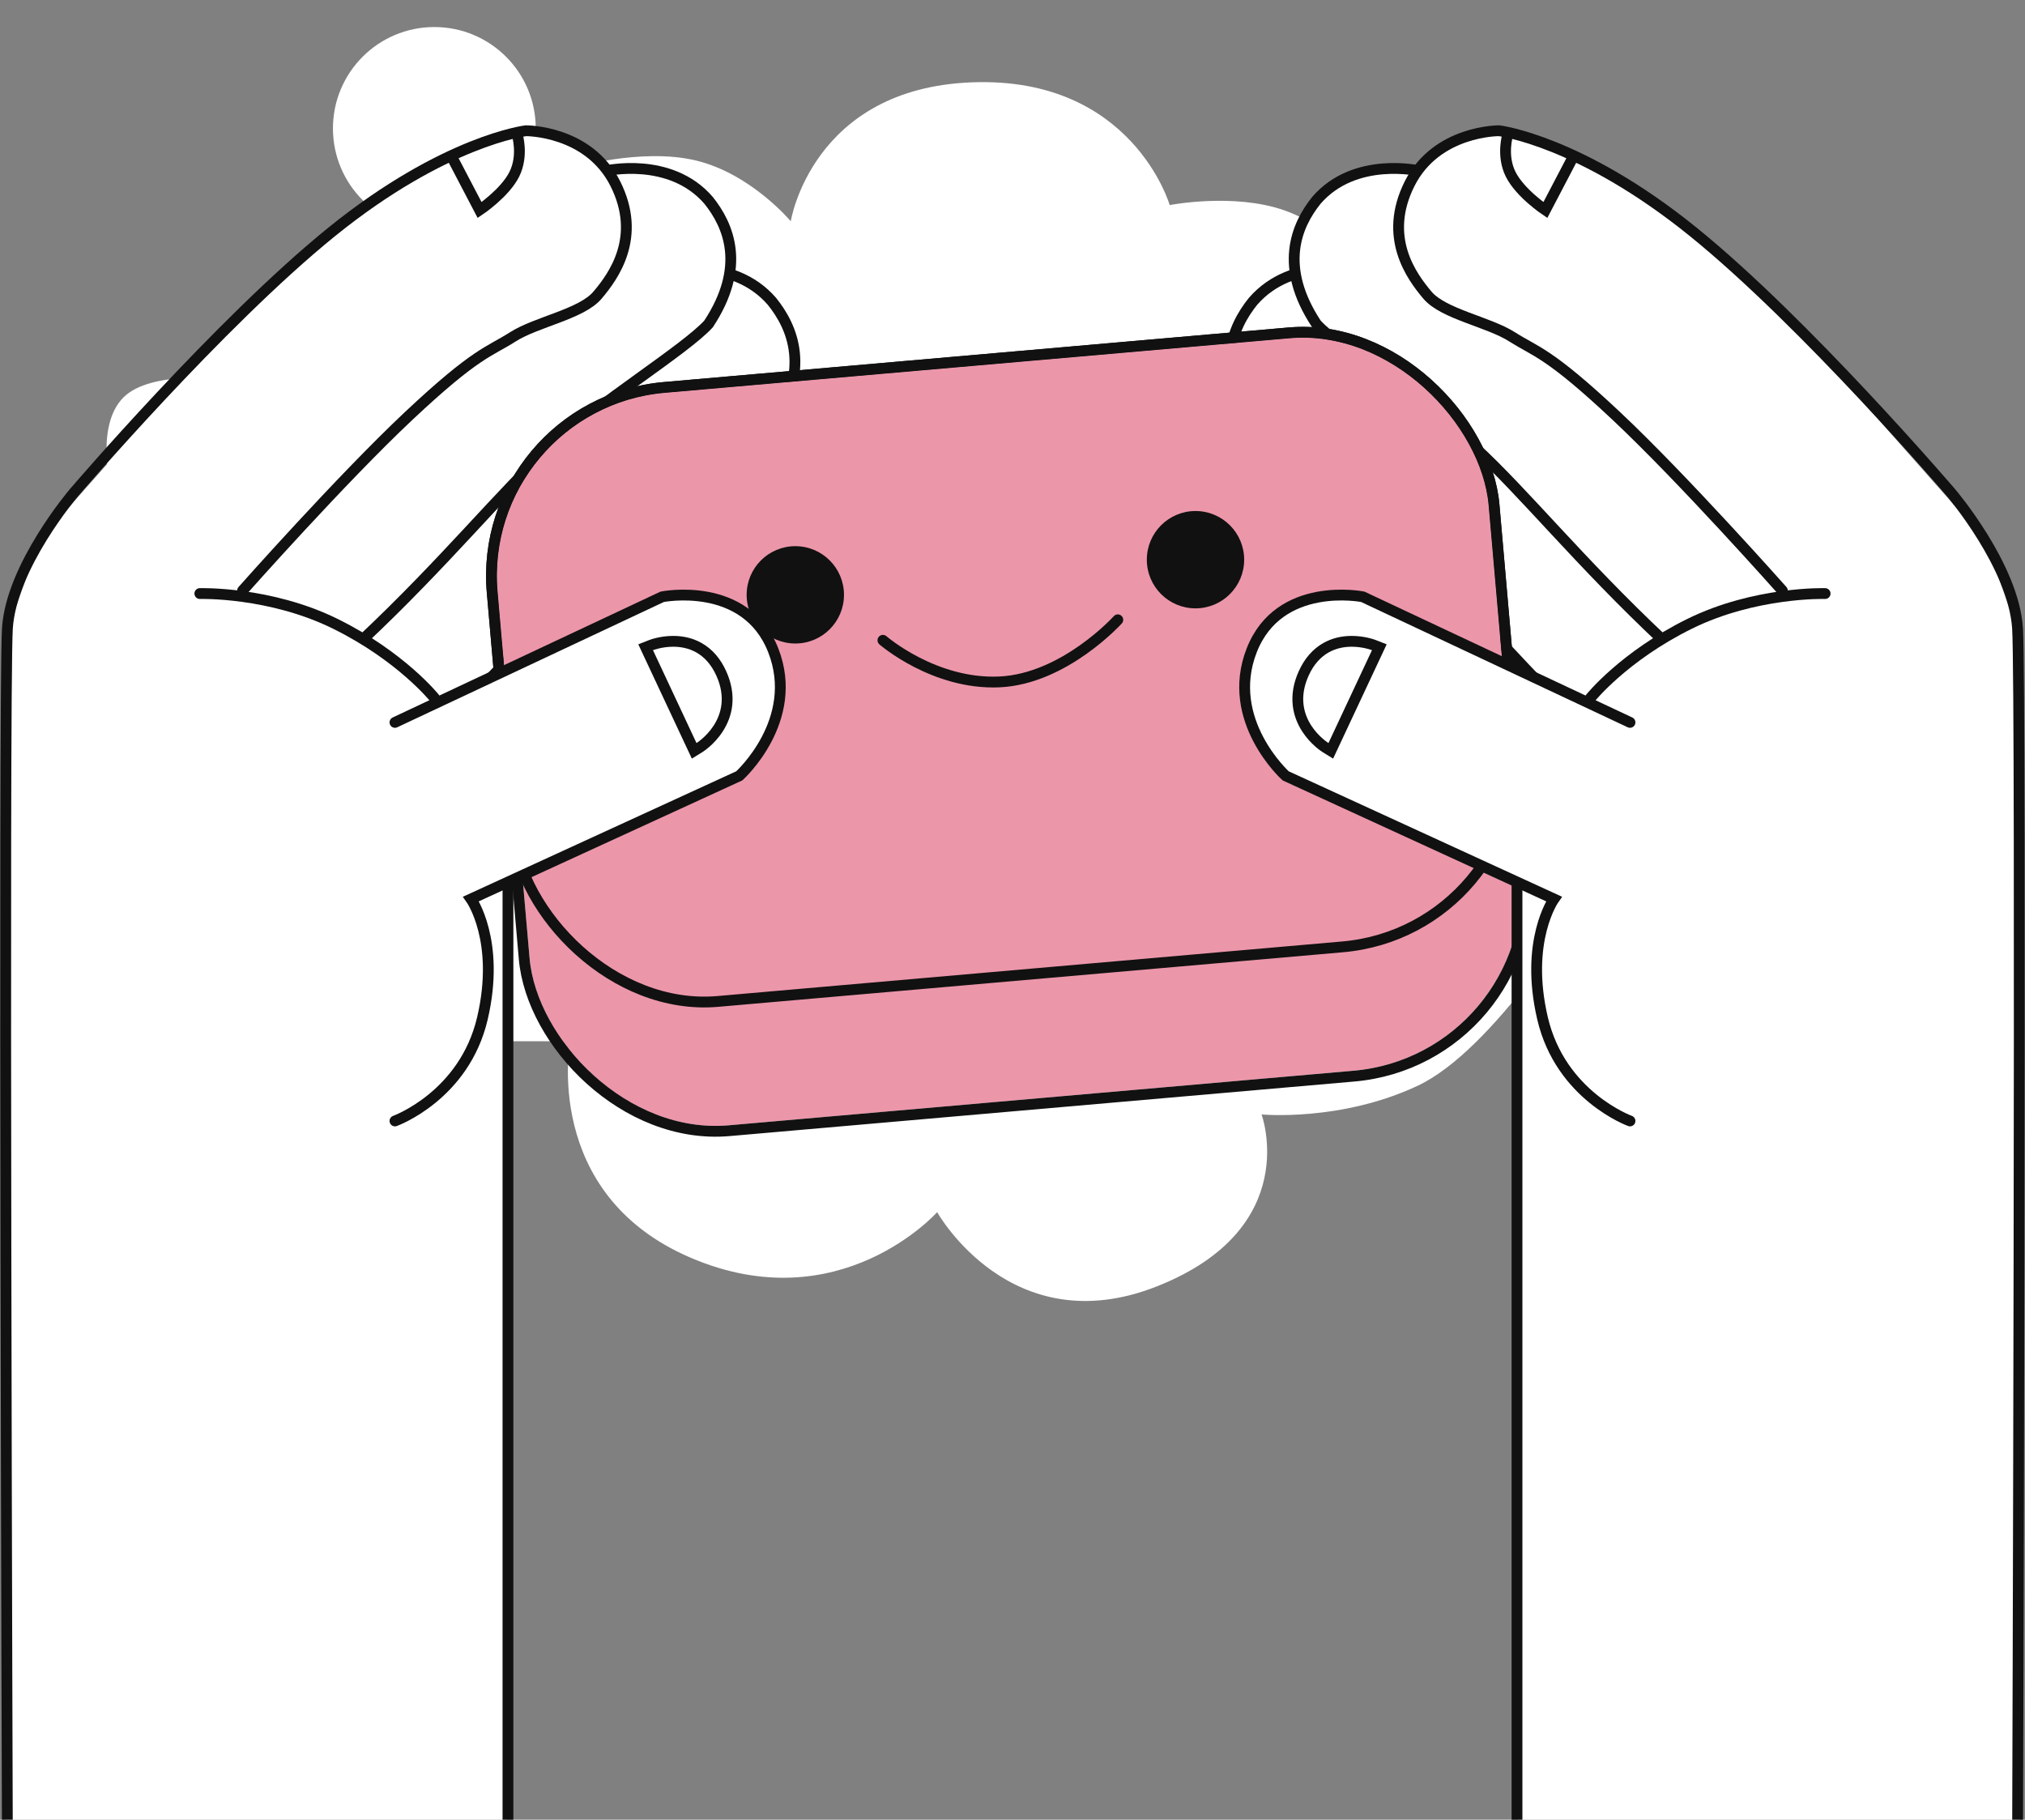 <svg xmlns="http://www.w3.org/2000/svg" width="748.914" height="673.007" viewBox="0 0 748.914 673.007">
  <rect x="0" y="0" width="748.914" height="673.007" fill="#808080" stroke="none"/>
  <g id="Group_26" data-name="Group 26" transform="translate(-124.864 -343)">
    <circle id="Ellipse_40" data-name="Ellipse 40" cx="37.5" cy="37.5" r="37.5" transform="translate(248 353)" fill="#fff"/>
    <path id="Path_153" data-name="Path 153" d="M8327.737,1017.3s26.082-7.831,46.478-2.947,35.1,22.482,35.1,22.482,7.817-49.206,67.095-51.389,73.048,45.4,73.048,45.4,23.657-4.627,42.405,1.952,32.585,24.363,32.585,24.363l58.955,1.942,18.21,230.94s-32.032,53.184-60.479,66.539-57.7,10.594-57.7,10.594,15.539,42.05-38.577,63.535-81.4-27.4-81.4-27.4-36.039,40.538-91.25,16.818-44.473-80.03-44.473-80.03h-55.745l-114.454-206.453s-5.43-23.039,6-32.583,39.72-5.592,39.72-5.592Z" transform="translate(-7992 -612)" fill="#fff"/>
    <path id="Path_148" data-name="Path 148" d="M8238.871,1018.259s-24.869-5.827-39.6,11.2c-7.737,9.62-14.438,25.289,0,47.112,8.877,9.716,41.675,29.817,60.462,46.971,18.953,17.306,40.039,43.559,72.135,73.631l61.994-17.26Z" transform="translate(-7611.002 -575)" fill="#fff" stroke="#111" stroke-width="4"/>
    <path id="Path_151" data-name="Path 151" d="M8237.279,1018.23s-24.046-5.653-38.292,10.863c-7.481,9.333-13.961,24.535,0,45.708,8.583,9.427,40.294,28.928,58.459,45.572,18.326,16.79,38.714,42.261,69.746,71.437l59.941-16.746Z" transform="translate(-7587.277 -612)" fill="#fff" stroke="#111" stroke-width="4"/>
    <path id="Path_135" data-name="Path 135" d="M8345.758,1018.259s24.869-5.827,39.6,11.2c7.737,9.62,14.438,25.289,0,47.112-8.877,9.716-41.675,29.817-60.462,46.971-18.953,17.306-40.039,43.559-72.135,73.631l-61.994-17.26Z" transform="translate(-7975 -575)" fill="#fff" stroke="#111" stroke-width="4"/>
    <path id="Path_134" data-name="Path 134" d="M8340.625,1018.23s24.046-5.653,38.292,10.863c7.481,9.333,13.961,24.535,0,45.708-8.583,9.427-40.294,28.928-58.459,45.572-18.326,16.79-38.714,42.261-69.746,71.437l-59.941-16.746Z" transform="translate(-7992 -612)" fill="#fff" stroke="#111" stroke-width="4"/>
    <g id="Group_22" data-name="Group 22">
      <g id="Rectangle_36" data-name="Rectangle 36" transform="matrix(0.996, -0.087, 0.087, 0.996, 302.975, 494.199)" fill="#ec96aa" stroke="#111" stroke-linecap="round" stroke-width="4">
        <rect width="368" height="272" rx="68" stroke="none"/>
        <rect x="-2" y="-2" width="372" height="276" rx="70" fill="none"/>
      </g>
      <g id="Rectangle_35" data-name="Rectangle 35" transform="matrix(0.996, -0.087, 0.087, 0.996, 302.975, 494.199)" fill="#ec96aa" stroke="#111" stroke-linecap="round" stroke-width="4">
        <rect width="368" height="224" rx="68" stroke="none"/>
        <rect x="-2" y="-2" width="372" height="228" rx="70" fill="none"/>
      </g>
      <circle id="Ellipse_38" data-name="Ellipse 38" cx="18" cy="18" r="18" transform="translate(401 545)" fill="#111"/>
      <circle id="Ellipse_39" data-name="Ellipse 39" cx="18" cy="18" r="18" transform="translate(549 532)" fill="#111"/>
      <path id="Path_143" data-name="Path 143" d="M8443.4,1191.811s18.879,16.434,42.975,15.4,43.894-22.98,43.894-22.98" transform="translate(-7992 -612)" fill="none" stroke="#111" stroke-linecap="round" stroke-width="4"/>
    </g>
    <g id="Group_24" data-name="Group 24">
      <path id="Path_140" data-name="Path 140" d="M8304.378,1636h-185.61l2.307-451.733,10.368-29.3,66.388-75.1,40.124-38.081,37.566-25.269,35.729-13.442,22.462,6.8,9.8,12.761,4.6,12.739-1.934,17.236-10.227,14.917-33.582,14-45.359,37.318-34.957,37.991-13.232,14.379-2.82,3.578,26.833,7.335,29.976,17.5,12.011,11.068,2.6,3.154,40.707-18.4,29.921-13.324,15.328-7.335,18.408,1.828,12.946,8.457,5.253,6.9,5.621,12.708v12.779l-2.929,9.08-4.926,9.133-6.526,5.284-86.844,40.486Z" transform="translate(-7992 -612)" fill="#fff"/>
      <path id="Path_137" data-name="Path 137" d="M8190.771,1174.525s25.883-.778,50.165,11.215,36.645,27.435,36.645,27.435" transform="translate(-7992 -612)" fill="none" stroke="#111" stroke-linecap="round" stroke-width="4"/>
      <path id="Path_138" data-name="Path 138" d="M8262.935,1222.174l98.832-46.452s30.871-6.182,41.058,19.776-12.547,46.447-12.547,46.447l-99.229,45.547s10.948,15.4,4.235,44.117-32.35,37.972-32.35,37.972" transform="translate(-7992 -612)" fill="none" stroke="#111" stroke-linecap="round" stroke-width="4"/>
      <g id="Path_139" data-name="Path 139" transform="translate(-7992 -612)" fill="none" stroke-linecap="round">
        <path d="M8381.822,1204.956c7.129,15.9-7.372,24.856-7.372,24.856l-16.091-34.346S8374.693,1189.06,8381.822,1204.956Z" stroke="none"/>
        <path d="M 8365.851 1194.19 C 8361.613 1194.19 8358.359 1195.467 8358.359 1195.467 L 8374.45 1229.812 C 8374.45 1229.812 8388.951 1220.853 8381.822 1204.956 C 8377.875 1196.154 8371.106 1194.19 8365.851 1194.19 M 8365.851 1190.19 C 8369.699 1190.19 8373.209 1191.062 8376.281 1192.782 C 8380.237 1194.997 8383.33 1198.542 8385.472 1203.32 C 8387.397 1207.612 8388.13 1211.881 8387.651 1216.008 C 8387.264 1219.344 8386.092 1222.544 8384.168 1225.518 C 8381.035 1230.362 8377.002 1232.938 8376.553 1233.215 L 8372.732 1235.575 L 8370.828 1231.51 L 8354.737 1197.164 L 8352.928 1193.301 L 8356.898 1191.743 C 8357.304 1191.584 8360.997 1190.19 8365.851 1190.19 Z" stroke="none" fill="#111"/>
      </g>
      <path id="Path_141" data-name="Path 141" d="M8304.724,1282.5v353.138" transform="translate(-7992 -612)" fill="none" stroke="#111" stroke-linecap="round" stroke-width="4"/>
      <path id="Path_136" data-name="Path 136" d="M8119.6,1636s-1.438-425.48,0-448.568,24.625-50.233,24.625-50.233,53.744-62.838,95.445-96.546,71.675-37.3,71.675-37.3,23.131-.209,33.078,19.558-.645,34.235-6.591,41.26-22.542,9.821-31.336,15.432-13.421,5.685-38.4,29.143-61.522,64.688-61.522,64.688" transform="translate(-7992 -612)" fill="none" stroke="#111" stroke-linecap="round" stroke-width="4"/>
      <path id="Path_142" data-name="Path 142" d="M8284.44,1013.951l9.8,18.735s9.363-6.273,12.84-13.253,1.067-14.666,1.067-14.666" transform="translate(-7992 -612)" fill="none" stroke="#111" stroke-linecap="round" stroke-width="4"/>
    </g>
    <g id="Group_25" data-name="Group 25">
      <path id="Path_144" data-name="Path 144" d="M8219.993,1636H8405.6l-2.307-451.733-10.367-29.3-66.389-75.1-40.124-38.081-37.566-25.269-35.729-13.442-22.462,6.8-9.8,12.761-4.6,12.739,1.934,17.236,10.227,14.917,33.582,14,45.359,37.318,34.957,37.991,13.232,14.379,2.82,3.578-26.833,7.335-29.976,17.5-12.011,11.068-2.6,3.154-40.707-18.4-29.921-13.324L8161,1174.789l-18.408,1.828-12.946,8.457-5.253,6.9-5.621,12.708v12.779l2.929,9.08,4.926,9.133,6.526,5.284,86.844,40.486Z" transform="translate(-7533.744 -612)" fill="#fff"/>
      <path id="Path_150" data-name="Path 150" d="M8277.581,1174.525s-25.883-.778-50.165,11.215-36.645,27.435-36.645,27.435" transform="translate(-7477.725 -612)" fill="none" stroke="#111" stroke-linecap="round" stroke-width="4"/>
      <path id="Path_147" data-name="Path 147" d="M8405.45,1222.174l-98.832-46.452s-30.871-6.182-41.058,19.776,12.547,46.447,12.547,46.447l99.229,45.547s-10.948,15.4-4.235,44.117,32.35,37.972,32.35,37.972" transform="translate(-7677.758 -612)" fill="none" stroke="#111" stroke-linecap="round" stroke-width="4"/>
      <g id="Path_149" data-name="Path 149" transform="translate(-7751.525 -612)" fill="none" stroke-linecap="round">
        <path d="M8360.33,1204.956c-7.129,15.9,7.372,24.856,7.372,24.856l16.091-34.346S8367.459,1189.06,8360.33,1204.956Z" stroke="none"/>
        <path d="M 8376.302 1194.19 C 8371.046 1194.19 8364.277 1196.154 8360.33 1204.956 C 8353.201 1220.853 8367.702 1229.812 8367.702 1229.812 L 8383.793 1195.467 C 8383.793 1195.467 8380.539 1194.191 8376.302 1194.19 M 8376.302 1190.19 L 8376.302 1194.19 L 8376.302 1190.19 C 8381.155 1190.191 8384.848 1191.584 8385.253 1191.743 L 8389.226 1193.3 L 8387.415 1197.164 L 8371.324 1231.51 L 8369.42 1235.575 L 8365.6 1233.215 C 8365.15 1232.938 8361.117 1230.362 8357.984 1225.518 C 8356.061 1222.544 8354.889 1219.344 8354.501 1216.008 C 8354.022 1211.881 8354.755 1207.612 8356.681 1203.32 C 8358.822 1198.543 8361.915 1194.998 8365.871 1192.783 C 8368.943 1191.063 8372.452 1190.19 8376.302 1190.19 Z" stroke="none" fill="#111"/>
      </g>
      <path id="Path_145" data-name="Path 145" d="M8347.872,1636s1.438-425.48,0-448.568-24.626-50.233-24.626-50.233-53.743-62.838-95.444-96.546-71.675-37.3-71.675-37.3-23.131-.209-33.078,19.558.645,34.235,6.591,41.26,22.542,9.821,31.336,15.432,13.421,5.685,38.4,29.143,61.522,64.688,61.522,64.688" transform="translate(-7476.846 -612)" fill="none" stroke="#111" stroke-linecap="round" stroke-width="4"/>
      <path id="Path_152" data-name="Path 152" d="M8308.958,1013.951l-9.8,18.735s-9.363-6.273-12.84-13.253-1.067-14.666-1.067-14.666" transform="translate(-7602.771 -612)" fill="none" stroke="#111" stroke-linecap="round" stroke-width="4"/>
      <path id="Path_146" data-name="Path 146" d="M8304.724,1282.5v353.138" transform="translate(-7618.82 -612)" fill="none" stroke="#111" stroke-linecap="round" stroke-width="4"/>
    </g>
  </g>
</svg>
